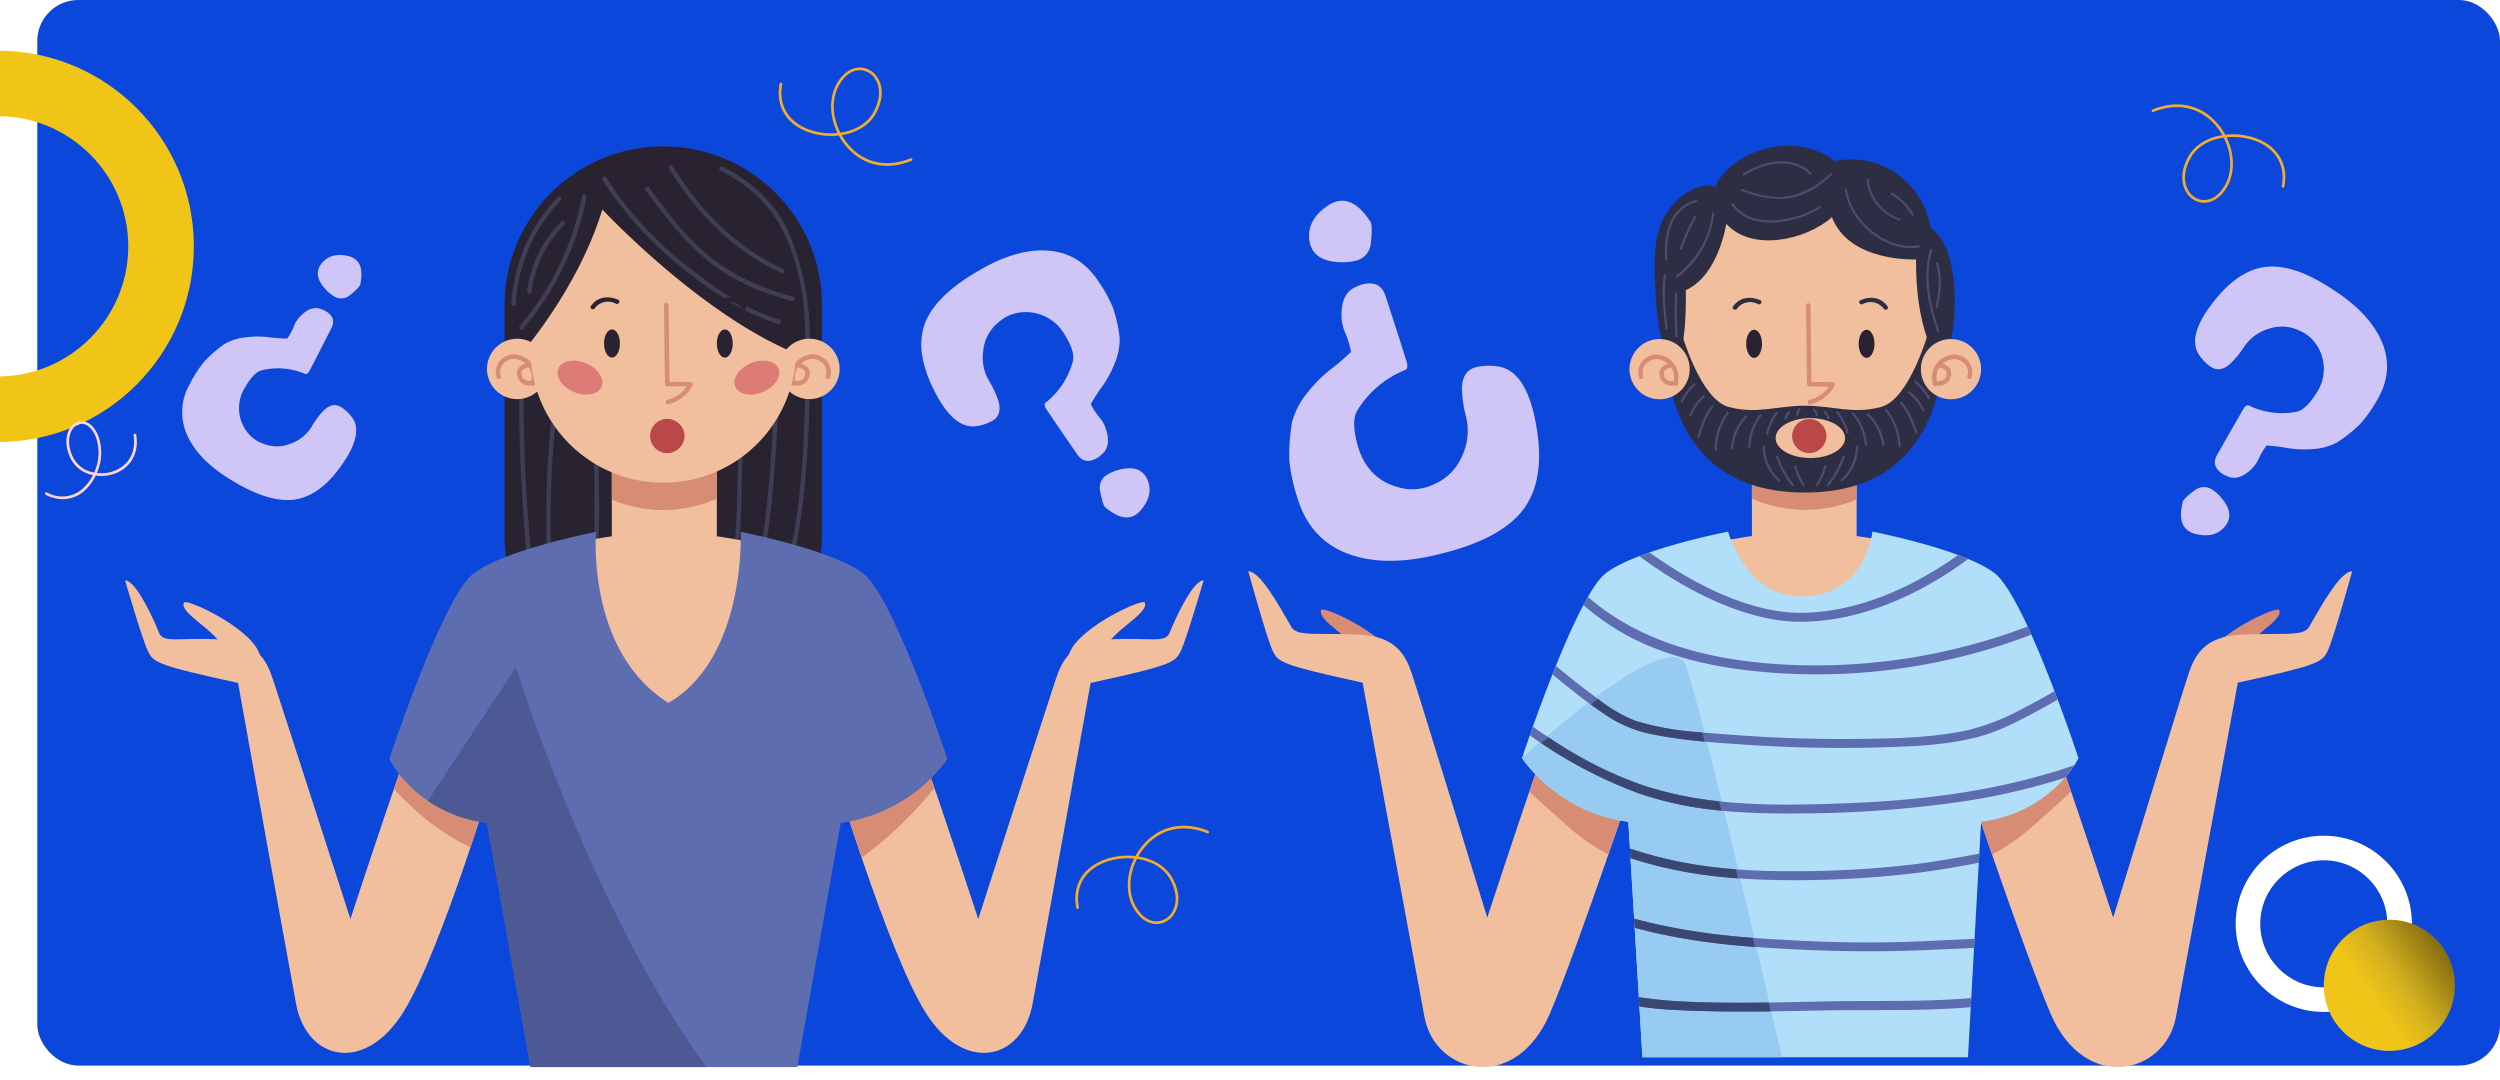 <svg xmlns="http://www.w3.org/2000/svg" xmlns:xlink="http://www.w3.org/1999/xlink" width="610" height="263.414" viewBox="0 0 610 263.414">
  <defs>
    <clipPath id="clip-path">
      <rect id="Rectángulo_405185" data-name="Rectángulo 405185" width="263.155" height="224.643" fill="none"/>
    </clipPath>
    <clipPath id="clip-path-2">
      <rect id="Rectángulo_405186" data-name="Rectángulo 405186" width="277.863" height="224.8" fill="none"/>
    </clipPath>
    <filter id="Trazado_879415" x="529.006" y="187.414" width="76" height="76" filterUnits="userSpaceOnUse">
      <feOffset dy="1" input="SourceAlpha"/>
      <feGaussianBlur stdDeviation="5.5" result="blur"/>
      <feFlood flood-color="#fff" flood-opacity="0.902"/>
      <feComposite operator="in" in2="blur"/>
      <feComposite in="SourceGraphic"/>
    </filter>
    <linearGradient id="linear-gradient" x1="0.35" y1="0.567" x2="0.935" y2="0.152" gradientUnits="objectBoundingBox">
      <stop offset="0" stop-color="#f0c518"/>
      <stop offset="0.371" stop-color="#d1ae1f"/>
      <stop offset="1" stop-color="#78630c"/>
    </linearGradient>
    <clipPath id="clip-path-3">
      <rect id="Rectángulo_403033" data-name="Rectángulo 403033" width="61" height="119" fill="#fff" stroke="#707070" stroke-width="1"/>
    </clipPath>
    <filter id="Trazado_879416" x="-64.689" y="-4.135" width="128.488" height="128.488" filterUnits="userSpaceOnUse">
      <feOffset dy="1" input="SourceAlpha"/>
      <feGaussianBlur stdDeviation="5.5" result="blur-2"/>
      <feFlood flood-color="#fff" flood-opacity="0.902"/>
      <feComposite operator="in" in2="blur-2"/>
      <feComposite in="SourceGraphic"/>
    </filter>
  </defs>
  <g id="Grupo_1104880" data-name="Grupo 1104880" transform="translate(-810 -5109.056)">
    <g id="Grupo_1104874" data-name="Grupo 1104874" transform="translate(9.097 0.057)">
      <rect id="Rectángulo_405029" data-name="Rectángulo 405029" width="600.903" height="260" rx="10" transform="translate(810 5108.999)" fill="#0b47db"/>
      <g id="Grupo_1104871" data-name="Grupo 1104871" transform="translate(831.422 5144.714)">
        <g id="Grupo_1104870" data-name="Grupo 1104870" clip-path="url(#clip-path)">
          <path id="Trazado_890156" data-name="Trazado 890156" d="M178.672,57.676q.923,3.295-1.372,4.715a10.753,10.753,0,0,1-3.815,1.332q-4.773.9-9-5.936-.614-.99-1.414-2.556-4.866-9.524-2.409-16.371,2.277-6.3,11.524-12.033c.91-.564,1.837-1.107,2.769-1.63q8.173-4.549,15.117-4.3,8.254.3,13.052,7.631a32.971,32.971,0,0,1,3.507,6.415,36.291,36.291,0,0,1,1.612,7.247,15.189,15.189,0,0,1-1.312,6.482,25.711,25.711,0,0,1-2.819,5.223,43.689,43.689,0,0,0-2.915,4.512,16.5,16.5,0,0,0,2.357,3.521,8.506,8.506,0,0,1,1.349,2.6q1.338,4.243-1.077,6.164a5.457,5.457,0,0,1-.915.74q-3.169,1.962-5.059-.817-5.136-7.464-7.379-10.806c-.631-.921-.7-1.54-.2-1.848a19.245,19.245,0,0,0,6.534-9.974q.642-2.286-1.895-6.382a10.9,10.9,0,0,0-11.322-5.524,9.68,9.68,0,0,0-4.963,2.384,10.148,10.148,0,0,0-3.643,6.6,11.346,11.346,0,0,0,1.327,7.55,23.615,23.615,0,0,1,2.363,5.065m34.749,26.568a5.5,5.5,0,0,1-1.337,1.17q-2.917,1.807-7.136-1.677c-.543-.232-1.047-1.642-1.5-4.223a3.719,3.719,0,0,1,1.9-4.006,10.306,10.306,0,0,1,2.751-1.106q5.251-1.362,6.912,2.42,1.577,3.663-1.586,7.422" transform="translate(34.44 4.5)" fill="#cfc6f7"/>
          <path id="Trazado_890157" data-name="Trazado 890157" d="M45.951,59.777q2.14-2.084,4.19-.918a9.39,9.39,0,0,1,2.614,2.37q2.682,3.285-.792,9.381c-.335.59-.794,1.31-1.372,2.153q-5.271,7.71-11.549,8.688-5.785.89-14.045-3.814-1.218-.693-2.405-1.442-6.906-4.368-9.613-9.8a13.623,13.623,0,0,1,.4-13.2,28.8,28.8,0,0,1,3.459-5.37,31.9,31.9,0,0,1,4.884-4.264,13.311,13.311,0,0,1,5.518-1.7,22.586,22.586,0,0,1,5.183-.022,37.488,37.488,0,0,0,4.682.355,14.357,14.357,0,0,0,1.715-3.279,7.528,7.528,0,0,1,1.431-2.122Q42.943,34,45.429,35.043a4.533,4.533,0,0,1,.948.4q2.828,1.606,1.487,4.221-3.579,7.056-5.2,10.171-.667,1.305-1.333.927a16.782,16.782,0,0,0-10.379-.844q-2.022.461-4.106,4.118a9.523,9.523,0,0,0,.492,10.994,8.464,8.464,0,0,0,3.9,2.809,8.877,8.877,0,0,0,6.581.041A9.938,9.938,0,0,0,43.053,63.7a20.556,20.556,0,0,1,2.9-3.927m5.863-37.755a4.818,4.818,0,0,1,1.456.537q2.605,1.48,1.694,6.173.071.777-2.613,2.915a3.249,3.249,0,0,1-3.866.221,8.975,8.975,0,0,1-2-1.651q-3.24-3.46-1.033-6.312,2.151-2.74,6.358-1.884" transform="translate(2.47 4.701)" fill="#cfc6f7"/>
          <path id="Trazado_890158" data-name="Trazado 890158" d="M153.622,95.008a38.716,38.716,0,0,1-77.433,0V38.715a38.716,38.716,0,0,1,77.433,0Z" transform="translate(16.416)" fill="#292331"/>
          <path id="Trazado_890159" data-name="Trazado 890159" d="M94.482,10.039A68.69,68.69,0,0,1,79.28,41.7c-.459.53.31,1.307.773.773A69.752,69.752,0,0,0,95.536,10.33c.135-.689-.92-.983-1.054-.29" transform="translate(17.052 2.078)" fill="#3e3e54"/>
          <path id="Trazado_890160" data-name="Trazado 890160" d="M88.863,10.23A40.62,40.62,0,0,0,77.544,36.246c-.046.7,1.049.7,1.094,0A39.446,39.446,0,0,1,89.636,11c.493-.5-.28-1.279-.773-.773" transform="translate(16.708 2.169)" fill="#3e3e54"/>
          <path id="Trazado_890161" data-name="Trazado 890161" d="M80.717,32.086c-.1.689.958.987,1.055.29a28.367,28.367,0,0,1,8.054-16.5c.492-.5-.281-1.279-.774-.773a29.282,29.282,0,0,0-8.334,16.979" transform="translate(17.391 3.22)" fill="#3e3e54"/>
          <path id="Trazado_890162" data-name="Trazado 890162" d="M95.336,81.878c.118-4.665.024-9.334-.015-14-.036-4.519.628-9.01.51-13.517a.547.547,0,0,0-1.094,0c.118,4.507-.54,9-.51,13.517.03,4.666.1,9.332.015,14-.177,9.276-.67,18.548,1.038,27.724.129.693,1.183.4,1.055-.292-1.687-9.056-1.231-18.273-1-27.432" transform="translate(20.262 11.599)" fill="#3e3e54"/>
          <path id="Trazado_890163" data-name="Trazado 890163" d="M79.122,49.342a392.748,392.748,0,0,0,2.614,47.074c.085.69,1.179.7,1.094,0a392.749,392.749,0,0,1-2.614-47.074.547.547,0,0,0-1.094,0" transform="translate(17.048 10.518)" fill="#3e3e54"/>
          <path id="Trazado_890164" data-name="Trazado 890164" d="M85.978,53.644A235.228,235.228,0,0,0,85.8,104.2c.078.693,1.173.7,1.094,0a235.228,235.228,0,0,1,.175-50.56c.073-.7-1.022-.694-1.094,0" transform="translate(18.212 11.446)" fill="#3e3e54"/>
          <path id="Trazado_890165" data-name="Trazado 890165" d="M139,40.939c-9.137-2.832-16.793-8.415-24.133-14.38A85.586,85.586,0,0,1,96.784,6.321c-.383-.59-1.33-.043-.946.552a89.079,89.079,0,0,0,18.969,21.041c7.239,5.885,14.9,11.289,23.9,14.08.675.21.963-.847.29-1.055" transform="translate(20.631 1.307)" fill="#3e3e54"/>
          <path id="Trazado_890166" data-name="Trazado 890166" d="M119.557,5.062c6.807,3.417,12.18,8.28,15.513,15.19,4.011,8.315,5.5,18.8,5.138,27.925-.029.7,1.066.7,1.094,0A64.278,64.278,0,0,0,136.015,19.7c-3.233-7.075-9.05-12.14-15.906-15.582-.628-.316-1.183.628-.552.944" transform="translate(25.701 0.873)" fill="#3e3e54"/>
          <path id="Trazado_890167" data-name="Trazado 890167" d="M136.571,30.055c.638.288,1.195-.655.552-.944-11.605-5.24-20.369-14.377-27-25.085-.37-.6-1.316-.049-.944.553,6.723,10.853,15.629,20.163,27.394,25.476" transform="translate(23.506 0.812)" fill="#3e3e54"/>
          <path id="Trazado_890168" data-name="Trazado 890168" d="M119.218,25.778c6.07,5.139,13.348,8.138,20.949,10.2a.547.547,0,0,0,.29-1.055c-7.484-2.03-14.417-4.988-20.466-9.918-5.746-4.683-10.221-10.763-14.6-16.68-.414-.56-1.365-.016-.944.552,4.463,6.034,9.013,12.027,14.77,16.9" transform="translate(22.483 1.743)" fill="#3e3e54"/>
          <path id="Trazado_890169" data-name="Trazado 890169" d="M138.067,46.473c-.534,19-.96,38.59-8,56.517-.259.658.8.94,1.054.29,7.073-18.011,7.5-37.72,8.04-56.807a.547.547,0,0,0-1.094,0" transform="translate(28.017 9.899)" fill="#3e3e54"/>
          <path id="Trazado_890170" data-name="Trazado 890170" d="M131.35,51.205c-.881,16.209-1.765,32.517-5.733,48.323a.547.547,0,0,0,1.054.29c3.993-15.9,4.887-32.308,5.773-48.614.039-.7-1.056-.7-1.094,0" transform="translate(27.062 10.92)" fill="#3e3e54"/>
          <path id="Trazado_890171" data-name="Trazado 890171" d="M124.064,56.943c-1.311,12.928.349,26.128-3.468,38.735a.547.547,0,0,0,1.055.29c3.846-12.7,2.185-26,3.507-39.025.072-.7-1.023-.7-1.094,0" transform="translate(25.979 12.157)" fill="#3e3e54"/>
          <path id="Trazado_890172" data-name="Trazado 890172" d="M123.337,95.983a12.813,12.813,0,1,1-25.626,0V62.262a12.813,12.813,0,0,1,25.626,0Z" transform="translate(21.054 10.655)" fill="#f1bf9e"/>
          <path id="Trazado_890173" data-name="Trazado 890173" d="M110.524,49.449A12.814,12.814,0,0,0,97.711,62.262V75.545a32.455,32.455,0,0,0,25.626-.221V62.262a12.814,12.814,0,0,0-12.812-12.813" transform="translate(21.054 10.655)" fill="#d78c75"/>
          <path id="Trazado_890174" data-name="Trazado 890174" d="M84.357,204.355S64.384,96.526,71.417,89.3s33.208-11.916,45.1-11.916,38.064,4.689,45.1,11.916-12.941,115.056-12.941,115.056Z" transform="translate(15.065 16.673)" fill="#f1bf9e"/>
          <path id="Trazado_890175" data-name="Trazado 890175" d="M11.826,91.6c.472-1.079,15.44,5.724,18.227,11.98s-6.748,3.865-8.474-.637S10.67,94.244,11.826,91.6" transform="translate(2.526 19.713)" fill="#f1bf9e"/>
          <path id="Trazado_890176" data-name="Trazado 890176" d="M86.482,87.2c-5.89,2.935-30.128,78.612-31.5,82.553,0,0-17.119-53.131-18.913-58.5-1.528-4.577-3.8-9.289-12.925-9.736-10.1-.493-13.8,1-14.829-1.567S2.776,87.123,0,87.123c0,0,4.159,14.319,5.529,17.165s2,3.494,22.035,7.859c0,0,11.6,64.515,14.166,78.327s16.715,17.115,26.14,2.036,23.247-61.777,23.247-61.777S90.472,85.211,86.482,87.2" transform="translate(0 18.772)" fill="#f1bf9e"/>
          <path id="Trazado_890177" data-name="Trazado 890177" d="M74.856,87.2c-3.442,1.715-13.15,28.273-20.9,50.838,1.634,1.734,3.339,3.356,4.94,4.873a55.778,55.778,0,0,0,13.76,9.346c3.989-11.912,6.835-21.524,6.835-21.524S78.846,85.209,74.856,87.2" transform="translate(11.626 18.775)" fill="#d78c75"/>
          <path id="Trazado_890178" data-name="Trazado 890178" d="M208.018,91.6c-.472-1.079-15.44,5.724-18.227,11.98s6.748,3.865,8.474-.637,10.909-8.7,9.753-11.343" transform="translate(40.785 19.713)" fill="#f1bf9e"/>
          <path id="Trazado_890179" data-name="Trazado 890179" d="M146.176,87.2c5.89,2.935,30.128,78.612,31.5,82.553,0,0,17.119-53.131,18.913-58.5,1.528-4.577,3.8-9.289,12.925-9.736,10.1-.493,13.8,1,14.829-1.567s5.54-12.827,8.316-12.827c0,0-4.158,14.319-5.529,17.165s-2,3.494-22.035,7.859c0,0-11.6,64.515-14.166,78.327s-16.715,17.115-26.14,2.036-23.247-61.777-23.247-61.777.645-45.522,4.636-43.533" transform="translate(30.498 18.772)" fill="#f1bf9e"/>
          <path id="Trazado_890180" data-name="Trazado 890180" d="M166.991,137.79C159.256,115.278,149.6,88.906,146.176,87.2c-3.992-1.989-4.637,43.533-4.637,43.533s3.257,11,7.688,24.054a95.678,95.678,0,0,0,17.764-16.993" transform="translate(30.497 18.775)" fill="#d78c75"/>
          <path id="Trazado_890181" data-name="Trazado 890181" d="M145.354,49.114a7.366,7.366,0,1,1-3.536-9.8,7.366,7.366,0,0,1,3.536,9.8" transform="translate(28.295 8.32)" fill="#f1bf9e"/>
          <path id="Trazado_890182" data-name="Trazado 890182" d="M73.354,49.114a7.366,7.366,0,1,0,3.536-9.8,7.367,7.367,0,0,0-3.536,9.8" transform="translate(15.655 8.32)" fill="#f1bf9e"/>
          <path id="Trazado_890183" data-name="Trazado 890183" d="M143.252,47.376a4.385,4.385,0,0,0-4.925-5.567c-3.628.686-5.308,3.717-4.586,7.19a.533.533,0,0,0,.84.315,3.043,3.043,0,0,0,3.648-2.47c.215-1.625-.762-2.444-2.081-2.826a5.637,5.637,0,0,1,1.276-.828c2.577-1.219,5.662,1.036,4.778,3.871a.548.548,0,0,0,1.05.315m-6.156-.459c-.273,1.138-1.349,1.408-2.362,1.314a4.721,4.721,0,0,1,.6-3.3c1.147.185,2.083.644,1.762,1.981" transform="translate(28.782 8.993)" fill="#d78c75"/>
          <path id="Trazado_890184" data-name="Trazado 890184" d="M75.644,47.061c-.884-2.834,2.2-5.09,4.779-3.871a5.692,5.692,0,0,1,1.276.828c-1.32.383-2.3,1.2-2.081,2.827a3.044,3.044,0,0,0,3.648,2.47A.533.533,0,0,0,84.1,49c.722-3.471-.958-6.5-4.586-7.19a4.385,4.385,0,0,0-4.925,5.567.548.548,0,0,0,1.05-.315m6.869-2.126a4.722,4.722,0,0,1,.6,3.3c-1.014.094-2.089-.176-2.363-1.314-.32-1.337.616-1.8,1.762-1.981" transform="translate(16.032 8.993)" fill="#d78c75"/>
          <path id="Trazado_890185" data-name="Trazado 890185" d="M98.917,12.67C94.479,27.241,85.538,39.785,81.39,45.1V47.14a32.4,32.4,0,0,0,64.788.665C122.8,38.287,98.917,12.67,98.917,12.67" transform="translate(17.537 2.73)" fill="#f1bf9e"/>
          <path id="Trazado_890186" data-name="Trazado 890186" d="M120.734,36.741c-1.071,0-1.94,1.54-1.94,3.441s.869,3.441,1.94,3.441,1.941-1.54,1.941-3.441-.869-3.441-1.941-3.441" transform="translate(25.597 7.917)" fill="#292331"/>
          <path id="Trazado_890187" data-name="Trazado 890187" d="M98.086,36.741c-1.072,0-1.94,1.54-1.94,3.441s.868,3.441,1.94,3.441,1.94-1.54,1.94-3.441-.868-3.441-1.94-3.441" transform="translate(20.717 7.917)" fill="#292331"/>
          <path id="Trazado_890188" data-name="Trazado 890188" d="M133.052,44.938c-.817-1.939-3.835-2.515-6.741-1.29s-4.6,3.79-3.784,5.727,3.836,2.514,6.741,1.288,4.6-3.79,3.784-5.726" transform="translate(26.357 9.266)" fill="#dd7c76"/>
          <path id="Trazado_890189" data-name="Trazado 890189" d="M93.761,43.648c-2.907-1.225-5.924-.649-6.742,1.29s.878,4.5,3.784,5.726,5.924.648,6.741-1.288-.876-4.5-3.783-5.727" transform="translate(18.706 9.266)" fill="#dd7c76"/>
          <path id="Trazado_890190" data-name="Trazado 890190" d="M112.281,55.737a4.166,4.166,0,1,0,.509,5.608,3.991,3.991,0,0,0-.509-5.608" transform="translate(22.803 11.853)" fill="#ba4848"/>
          <path id="Trazado_890191" data-name="Trazado 890191" d="M125.861,32.431c-1.591-2.279-4.244-2.608-6.679-1.514-.642.289-.085,1.232.553.944a4.021,4.021,0,0,1,5.182,1.122c.4.574,1.349.028.944-.552" transform="translate(25.619 6.532)" fill="#292331"/>
          <path id="Trazado_890192" data-name="Trazado 890192" d="M100.2,30.917c-2.435-1.094-5.087-.766-6.678,1.514-.4.58.543,1.126.944.552a4.021,4.021,0,0,1,5.182-1.122c.637.287,1.195-.655.552-.944" transform="translate(20.13 6.532)" fill="#292331"/>
          <path id="Trazado_890193" data-name="Trazado 890193" d="M114.714,50.745c-1.725-.053-3.451-.067-5.177-.07-.171-6.31-.115-12.446-.252-18.756a.547.547,0,0,0-1.094,0c.14,6.491.085,12.81.264,19.3a.554.554,0,0,0,.548.547q2.365,0,4.728.053a8.112,8.112,0,0,1-4.727,3.265c-.688.159-.4,1.213.289,1.054a9.267,9.267,0,0,0,5.891-4.57.552.552,0,0,0-.472-.823" transform="translate(23.312 6.764)" fill="#d78c75"/>
          <path id="Trazado_890194" data-name="Trazado 890194" d="M121.137,207.97h31.449L163.2,148.392a38.517,38.517,0,0,0,26.023-15.568s-12.987-39.441-20.5-45.253-29.938-10.189-29.938-10.189,1.365,30.738-17.647,41.742C101,106.458,103.488,77.382,103.488,77.382S81.07,81.759,73.551,87.571s-20.506,45.253-20.506,45.253S59.4,146.11,76.879,148.392L87.5,207.97Z" transform="translate(11.43 16.673)" fill="#5e6db0"/>
          <path id="Trazado_890195" data-name="Trazado 890195" d="M60.769,137.148a32.9,32.9,0,0,0,14.446,5.389l10.618,59.576H128.8c-27.964-37.847-46.521-97.552-46.521-97.552Z" transform="translate(13.094 22.53)" fill="#4d5995"/>
        </g>
      </g>
      <g id="Grupo_1104873" data-name="Grupo 1104873" transform="translate(1105.481 5144.557)">
        <g id="Grupo_1104872" data-name="Grupo 1104872" clip-path="url(#clip-path-2)">
          <path id="Trazado_890196" data-name="Trazado 890196" d="M199.815,48.039q-2.483,2.2-4.691.8a10.407,10.407,0,0,1-2.773-2.764q-2.792-3.783,1.378-10.353.605-.954,1.634-2.313,6.25-8.266,13.26-9.012,6.459-.678,15.359,4.97c.875.555,1.739,1.133,2.59,1.725Q233.987,36.3,236.7,42.46q3.225,7.319-1.143,14.6a32.091,32.091,0,0,1-4.119,5.764,35.138,35.138,0,0,1-5.635,4.465,14.754,14.754,0,0,1-6.206,1.594,25.136,25.136,0,0,1-5.746-.252A40.958,40.958,0,0,0,208.687,68a15.751,15.751,0,0,0-2.078,3.541,8.294,8.294,0,0,1-1.7,2.275q-3.134,2.954-5.83,1.663a5.084,5.084,0,0,1-1.03-.488q-3.049-1.931-1.425-4.757,4.341-7.629,6.307-10.993.811-1.411,1.529-.957a18.631,18.631,0,0,0,11.456,1.487q2.265-.405,4.768-4.347a10.566,10.566,0,0,0,.039-12.206,9.4,9.4,0,0,0-4.176-3.321,9.849,9.849,0,0,0-7.293-.4,11.03,11.03,0,0,0-6.022,4.347,22.826,22.826,0,0,1-3.42,4.2m-8.5,41.524a5.361,5.361,0,0,1-1.585-.671q-2.809-1.781-1.549-6.93-.038-.865,3.05-3.093a3.6,3.6,0,0,1,4.3-.038,9.933,9.933,0,0,1,2.123,1.932q3.407,4,.808,7.048-2.527,2.921-7.144,1.751" transform="translate(39.791 5.153)" fill="#cfc6f7"/>
          <path id="Trazado_890197" data-name="Trazado 890197" d="M50.383,56.938q.064-4.328,3.358-5.228a13.629,13.629,0,0,1,5.108-.248q6.113.627,8.789,10.436.391,1.423.8,3.613,2.485,13.307-2.953,20.734Q60.454,93.079,47.17,96.709c-1.3.358-2.623.684-3.943.984q-11.552,2.585-19.892-.216-9.909-3.323-13.1-13.948a41.83,41.83,0,0,1-1.949-9.047,46.076,46.076,0,0,1,.646-9.374,19.3,19.3,0,0,1,3.919-7.394,32.708,32.708,0,0,1,5.295-5.329,53.453,53.453,0,0,0,5.163-4.428,20.788,20.788,0,0,0-1.594-5.12,10.8,10.8,0,0,1-.708-3.637q-.1-5.628,3.523-7.1a6.922,6.922,0,0,1,1.377-.566q4.548-1.242,5.847,2.808,3.554,10.9,5.072,15.762.654,2.023-.419,2.317A24.332,24.332,0,0,0,24.9,62.181q-1.6,2.543,0,8.43,2.51,9.18,11.757,10.771a12.282,12.282,0,0,0,6.879-1.113,12.86,12.86,0,0,0,6.794-6.7,14.39,14.39,0,0,0,1.1-9.638,29.93,29.93,0,0,1-1.046-7M17.748,12.212a7.113,7.113,0,0,1,2.043-.943q4.19-1.143,8.06,4.6c.574.482.679,2.369.3,5.666a4.7,4.7,0,0,1-3.74,4.183,13.038,13.038,0,0,1-3.735.353q-6.864-.235-7.52-5.418-.6-5.01,4.591-8.441" transform="translate(1.745 2.348)" fill="#cfc6f7"/>
          <path id="Trazado_890198" data-name="Trazado 890198" d="M210.841,93.487c-.47-1.076-15.395,5.707-18.173,11.944s6.728,3.854,8.449-.635,10.876-8.676,9.724-11.309" transform="translate(40.717 19.785)" fill="#d78c75"/>
          <path id="Trazado_890199" data-name="Trazado 890199" d="M149.469,87.881c5.873,2.927,30.038,78.381,31.4,82.311,0,0,16.548-53.994,18.336-59.347,1.525-4.563,3.793-9.262,12.888-9.708,10.067-.492,15.18.544,16.553-1.851,3.545-6.188,7.763-13.609,10.533-13.609,0,0-4.559,16.507-5.925,19.344s-2,3.483-21.972,7.835c0,0-12.556,67.907-15.12,81.679s-22.165,18.73-30.592-.965c-6.973-16.3-23.179-65.037-23.179-65.037s3.093-42.635,7.073-40.652" transform="translate(30.172 18.154)" fill="#f1bf9e"/>
          <path id="Trazado_890200" data-name="Trazado 890200" d="M170.6,139.064c-7.773-22.681-17.657-49.822-21.133-51.556-3.98-1.984-7.073,40.652-7.073,40.652s4.026,12.106,8.928,26.271a53.8,53.8,0,0,0,11.264-8.114c2.475-2.26,5.317-4.678,8.013-7.253" transform="translate(30.172 18.528)" fill="#d78c75"/>
          <path id="Trazado_890201" data-name="Trazado 890201" d="M14.7,93.487c.47-1.076,15.395,5.707,18.173,11.944s-6.728,3.854-8.449-.635S13.552,96.12,14.7,93.487" transform="translate(3.094 19.785)" fill="#d78c75"/>
          <path id="Trazado_890202" data-name="Trazado 890202" d="M89.714,87.881c-5.873,2.927-30.038,78.381-31.4,82.311,0,0-16.547-53.994-18.335-59.347-1.525-4.563-3.793-9.262-12.888-9.708-10.067-.492-15.18.544-16.553-1.851C6.989,93.1,2.769,85.677,0,85.677c0,0,4.559,16.507,5.925,19.344s2,3.483,21.972,7.835c0,0,12.556,67.907,15.12,81.679s22.165,18.73,30.59-.965c6.974-16.3,23.179-65.037,23.179-65.037S93.693,85.9,89.714,87.881" transform="translate(0 18.154)" fill="#f1bf9e"/>
          <path id="Trazado_890203" data-name="Trazado 890203" d="M56.59,139.064c7.773-22.681,17.657-49.822,21.133-51.556,3.98-1.984,7.073,40.652,7.073,40.652s-4.026,12.106-8.928,26.271A53.794,53.794,0,0,1,64.6,146.317c-2.475-2.26-5.317-4.678-8.013-7.253" transform="translate(11.991 18.528)" fill="#d78c75"/>
          <path id="Trazado_890204" data-name="Trazado 890204" d="M101.4,96.156a12.775,12.775,0,1,0,25.549,0V62.535a12.775,12.775,0,1,0-25.549,0Z" transform="translate(21.486 10.543)" fill="#f1bf9e"/>
          <path id="Trazado_890205" data-name="Trazado 890205" d="M114.177,49.759a12.775,12.775,0,0,1,12.775,12.776V75.778a32.349,32.349,0,0,1-25.549-.219V62.535a12.776,12.776,0,0,1,12.775-12.776" transform="translate(21.486 10.543)" fill="#d78c75"/>
          <path id="Trazado_890206" data-name="Trazado 890206" d="M152.127,204.289s19.914-107.51,12.9-114.716-33.111-11.881-44.962-11.881S82.115,82.365,75.1,89.573s12.9,114.716,12.9,114.716Z" transform="translate(15.597 16.462)" fill="#f1bf9e"/>
          <path id="Trazado_890207" data-name="Trazado 890207" d="M84.5,205.956l-3.442-57.462A38.407,38.407,0,0,1,55.11,132.97S68.059,93.645,75.556,87.851,105.4,77.692,105.4,77.692s4.4,15.82,17.6,15.82c16.19,0,17.6-15.82,17.6-15.82s22.353,4.363,29.849,10.159,20.446,45.119,20.446,45.119-6.339,13.247-23.763,15.524l-3.205,57.462Z" transform="translate(11.677 16.462)" fill="#b1dff9"/>
          <path id="Trazado_890208" data-name="Trazado 890208" d="M55.11,127.617A38.4,38.4,0,0,0,81.057,143.14L84.5,200.6h34.053S99.642,117.647,95.11,105.111c-3.9-10.791-40,22.506-40,22.506" transform="translate(11.677 21.816)" fill="#97cbf2"/>
          <path id="Trazado_890209" data-name="Trazado 890209" d="M117.994,98.8c18.166,0,33.93-10.042,40.969-15.324-.789-.33-1.6-.65-2.441-.959-7.325,5.256-22.087,14.1-38.528,14.1-14.434,0-29.636-9.571-36.778-14.727-.841.292-1.671.593-2.482.9A105.73,105.73,0,0,0,89.01,89.561c7.3,4.215,18.261,9.239,28.985,9.239" transform="translate(16.683 17.352)" fill="#5e6db0"/>
          <path id="Trazado_890210" data-name="Trazado 890210" d="M115.675,109.476a146.569,146.569,0,0,0,61.1-9.427c-.3-.671-.6-1.337-.9-1.986a145.9,145.9,0,0,1-58.543,9.324c-17.7-.848-35.518-5-48.751-16.546-.364.629-.728,1.281-1.1,1.973a58.129,58.129,0,0,0,16,9.988c10.217,4.261,21.2,5.987,32.193,6.674" transform="translate(14.298 19.248)" fill="#5e6db0"/>
          <path id="Trazado_890211" data-name="Trazado 890211" d="M84.113,121.091c8.086,1.817,16.535,2.362,24.781,2.9,10.768.7,21.581.932,32.367.617,8.263-.242,16.979-.534,24.966-2.873,4.589-1.342,9-3.7,13.2-5.937,1.705-.908,3.413-1.858,5.094-2.859-.253-.677-.513-1.363-.779-2.063-2.492,1.5-5.058,2.872-7.6,4.181a55.788,55.788,0,0,1-13.053,5.233c-8.941,2.024-18.416,2.147-27.54,2.252-10.708.121-21.435-.274-32.109-1.125-7.178-.573-14.928-.953-21.815-3.253-4.169-1.392-8.053-4.467-11.532-7.069-2.733-2.041-5.37-4.205-8.018-6.356q-.422,1.045-.834,2.082c4,3.238,7.983,6.5,12.27,9.364a31.281,31.281,0,0,0,10.605,4.911" transform="translate(12.975 22.192)" fill="#5e6db0"/>
          <path id="Trazado_890212" data-name="Trazado 890212" d="M184.944,127.877a161.442,161.442,0,0,1-19.9,4.7c-13.361,2.345-26.978,3.083-40.521,3.35-13.49.263-27.237-.344-40.135-4.629-9.71-3.226-18.582-8.481-26.96-14.317-.265.749-.51,1.443-.743,2.1A114.7,114.7,0,0,0,82.924,133.1c12.909,4.623,26.975,5.2,40.553,5.027a279.486,279.486,0,0,0,40.14-3.11,166.04,166.04,0,0,0,19.92-4.444c1.241-.356,2.472-.751,3.7-1.152a28.53,28.53,0,0,0,2.316-3.062c-1.534.525-3.068,1.04-4.612,1.52" transform="translate(12.01 24.787)" fill="#5e6db0"/>
          <path id="Trazado_890213" data-name="Trazado 890213" d="M117.412,147.035c-13.622.114-27.669-1.056-40.57-5.538l.141,2.356c12.336,4.116,25.644,5.315,38.641,5.369a245.333,245.333,0,0,0,30.7-1.708c5.246-.642,10.456-1.526,15.643-2.538l.125-2.255c-5.227,1.028-10.478,1.933-15.768,2.613a244.069,244.069,0,0,1-28.91,1.7" transform="translate(16.282 29.981)" fill="#5e6db0"/>
          <path id="Trazado_890214" data-name="Trazado 890214" d="M119.1,161.042c-10.724-.514-21.456-1.163-32.01-3.254-3.1-.612-6.281-1.291-9.4-2.18l.133,2.23c1.863.511,3.741.965,5.613,1.385,10.7,2.4,21.6,3.278,32.532,3.847,11.291.585,22.534.713,33.832.175,3.579-.17,7.2-.3,10.829-.485l.124-2.22c-3.313.165-6.621.3-9.893.471a314.713,314.713,0,0,1-31.758.032" transform="translate(16.461 32.971)" fill="#5e6db0"/>
          <path id="Trazado_890215" data-name="Trazado 890215" d="M91.492,172.581a107.119,107.119,0,0,1-12.857-1.152l.136,2.271a83.2,83.2,0,0,0,8.523.841c11.645.59,23.26.408,34.913.147,12.308-.274,24.99.238,37.412-.819l.125-2.229c-11.748,1.012-23.725.577-35.409.819-10.948.231-21.9.562-32.843.122" transform="translate(16.662 36.323)" fill="#5e6db0"/>
          <path id="Trazado_890216" data-name="Trazado 890216" d="M82.481,119.688A112.447,112.447,0,0,0,96.712,121.8l-.547-2.229a69.584,69.584,0,0,1-16.176-2.812,35.015,35.015,0,0,1-9.3-5.4l-1.745,1.366c.966.7,1.94,1.392,2.936,2.058a31.281,31.281,0,0,0,10.605,4.911" transform="translate(14.607 23.595)" fill="#3b4772"/>
          <path id="Trazado_890217" data-name="Trazado 890217" d="M83.895,130.846A99.147,99.147,0,0,1,60.768,119.12l-1.781,1.4a109.833,109.833,0,0,0,23.449,12.13A85.412,85.412,0,0,0,102.958,137l-.56-2.283a88.922,88.922,0,0,1-18.5-3.874" transform="translate(12.499 25.24)" fill="#3b4772"/>
          <path id="Trazado_890218" data-name="Trazado 890218" d="M76.907,142.578l.075,1.276a107.715,107.715,0,0,0,26.242,4.914l-.54-2.2A102.984,102.984,0,0,1,76.842,141.5Z" transform="translate(16.282 29.981)" fill="#3b4772"/>
          <path id="Trazado_890219" data-name="Trazado 890219" d="M77.688,155.607l.067,1.145.065,1.086c1.861.511,3.741.965,5.613,1.384a164.3,164.3,0,0,0,23.721,3.293l-.543-2.213a164.468,164.468,0,0,1-19.521-2.513c-3.1-.613-6.281-1.292-9.4-2.181" transform="translate(16.461 32.971)" fill="#3b4772"/>
          <path id="Trazado_890220" data-name="Trazado 890220" d="M91.492,172.581a107.119,107.119,0,0,1-12.857-1.152l.136,2.271a83.2,83.2,0,0,0,8.523.841c7.847.4,15.681.44,23.522.349l-.528-2.151c-6.265.09-12.531.093-18.8-.158" transform="translate(16.662 36.323)" fill="#3b4772"/>
          <path id="Trazado_890221" data-name="Trazado 890221" d="M85.489,48.939a32.307,32.307,0,1,0,64.614,0V37.779a32.307,32.307,0,1,0-64.614,0Z" transform="translate(18.114 1.159)" fill="#f1bf9e"/>
          <path id="Trazado_890222" data-name="Trazado 890222" d="M124.828,37.051c-1.068,0-1.934,1.538-1.934,3.431s.866,3.432,1.934,3.432,1.935-1.535,1.935-3.432-.868-3.431-1.935-3.431" transform="translate(26.04 7.851)" fill="#292331"/>
          <path id="Trazado_890223" data-name="Trazado 890223" d="M102.179,37.051c-1.069,0-1.934,1.538-1.934,3.431s.865,3.432,1.934,3.432,1.934-1.535,1.934-3.432-.865-3.431-1.934-3.431" transform="translate(21.241 7.851)" fill="#292331"/>
          <path id="Trazado_890224" data-name="Trazado 890224" d="M116.362,56.045a4.154,4.154,0,1,0,.508,5.592,3.979,3.979,0,0,0-.508-5.592" transform="translate(23.292 11.721)" fill="#ba4848"/>
          <path id="Trazado_890225" data-name="Trazado 890225" d="M129.941,32.734c-1.588-2.272-4.232-2.6-6.659-1.508-.641.287-.085,1.228.551.94A4.009,4.009,0,0,1,129,33.285c.4.572,1.344.029.942-.551" transform="translate(26.062 6.489)" fill="#2d2e43"/>
          <path id="Trazado_890226" data-name="Trazado 890226" d="M104.281,31.226c-2.427-1.091-5.072-.765-6.659,1.508-.4.58.544,1.123.942.551a4.011,4.011,0,0,1,5.167-1.119c.635.287,1.191-.653.55-.94" transform="translate(20.664 6.489)" fill="#2d2e43"/>
          <path id="Trazado_890227" data-name="Trazado 890227" d="M118.8,51c-1.72-.051-3.441-.067-5.161-.07-.172-6.288-.116-12.409-.252-18.7a.546.546,0,0,0-1.091,0c.141,6.473.086,12.771.264,19.244a.552.552,0,0,0,.545.545c1.573,0,3.144.016,4.715.053a8.08,8.08,0,0,1-4.714,3.254c-.685.16-.4,1.209.29,1.052a9.249,9.249,0,0,0,5.874-4.555A.553.553,0,0,0,118.8,51" transform="translate(23.793 6.717)" fill="#d78c75"/>
          <path id="Trazado_890228" data-name="Trazado 890228" d="M151.854,37.61h-3.748s-4.58,16.356-11.565,18.175-11.569-.313-18.554-.313-11.566,2.131-18.554.313S87.867,37.61,87.867,37.61H84.119c0,2.928-2.288,39.047,33.867,39.047s33.867-36.119,33.867-39.047M119.327,68.232c-4.677,0-8.469-2.18-8.469-4.868s3.792-4.867,8.469-4.867,8.469,2.181,8.469,4.867-3.792,4.868-8.469,4.868" transform="translate(17.818 7.969)" fill="#2d2e43"/>
          <path id="Trazado_890229" data-name="Trazado 890229" d="M152.43,54.518s-7-6.687-6.828-26.78c0,0-16.273.81-20.531-10.3-6.327,5.609-19.524,8.517-25.781,1.622,0,0-1.872,12.6-9.874,16.175,0,0,.5,16.816-3.155,17.261,0,0-1.437.348-2.73-4.837-1.58-6.335-2.269-20.562-1.115-25.547C84.6,12.655,92.773,8.5,96.737,10.032,98.9,3,114.478-4.789,125.789,3.727c10.5-2.077,20.983,4.154,23.406,16.334,7.03,4.955,6.719,21.467,4.239,30.895Z" transform="translate(17.341 0)" fill="#2d2e43"/>
          <path id="Trazado_890230" data-name="Trazado 890230" d="M77.452,49.393a7.345,7.345,0,1,0,3.525-9.771,7.344,7.344,0,0,0-3.525,9.771" transform="translate(16.263 8.248)" fill="#f1bf9e"/>
          <path id="Trazado_890231" data-name="Trazado 890231" d="M149.413,49.393a7.344,7.344,0,1,1-3.525-9.771,7.343,7.343,0,0,1,3.525,9.771" transform="translate(28.694 8.248)" fill="#f1bf9e"/>
          <path id="Trazado_890232" data-name="Trazado 890232" d="M79.74,47.356c-.881-2.826,2.194-5.075,4.764-3.86a5.654,5.654,0,0,1,1.274.824c-1.317.382-2.29,1.2-2.076,2.819A3.033,3.033,0,0,0,87.339,49.6a.532.532,0,0,0,.837-.313c.72-3.462-.956-6.485-4.572-7.17a4.372,4.372,0,0,0-4.911,5.55.547.547,0,0,0,1.047-.314m6.848-2.121a4.714,4.714,0,0,1,.6,3.287c-1.011.093-2.082-.176-2.355-1.31-.32-1.334.613-1.79,1.757-1.977" transform="translate(16.634 8.909)" fill="#d78c75"/>
          <path id="Trazado_890233" data-name="Trazado 890233" d="M147.323,47.669a4.372,4.372,0,0,0-4.911-5.549c-3.617.684-5.292,3.706-4.572,7.168a.532.532,0,0,0,.837.313,3.033,3.033,0,0,0,3.637-2.463c.214-1.618-.759-2.437-2.076-2.819a5.583,5.583,0,0,1,1.274-.823c2.57-1.217,5.645,1.033,4.764,3.859a.547.547,0,0,0,1.047.314m-6.138-.458c-.273,1.136-1.344,1.4-2.355,1.31a4.7,4.7,0,0,1,.6-3.285c1.144.185,2.077.641,1.757,1.975" transform="translate(29.172 8.909)" fill="#d78c75"/>
          <path id="Trazado_890234" data-name="Trazado 890234" d="M110.972,52.931a2.3,2.3,0,0,0-.675,1.529c-.016.351.53.351.547,0a1.716,1.716,0,0,1,.514-1.144c.24-.258-.144-.644-.385-.385" transform="translate(23.37 11.197)" fill="#4e4c6b"/>
          <path id="Trazado_890235" data-name="Trazado 890235" d="M108.768,53.563a6.857,6.857,0,0,0-.8,1.638.272.272,0,0,0,.525.145,6.4,6.4,0,0,1,.75-1.509.273.273,0,0,0-.471-.275" transform="translate(22.874 11.321)" fill="#4e4c6b"/>
          <path id="Trazado_890236" data-name="Trazado 890236" d="M103.457,54.145a13.681,13.681,0,0,0-2.787,7.943c-.015.351.531.349.545,0a13.185,13.185,0,0,1,2.713-7.668c.213-.279-.261-.55-.471-.275" transform="translate(21.331 11.448)" fill="#4e4c6b"/>
          <path id="Trazado_890237" data-name="Trazado 890237" d="M100.674,54.4a12.58,12.58,0,0,0-3.5,7.849c-.035.348.511.343.545,0a11.99,11.99,0,0,1,3.339-7.465c.251-.245-.133-.63-.385-.384" transform="translate(20.59 11.51)" fill="#4e4c6b"/>
          <path id="Trazado_890238" data-name="Trazado 890238" d="M96.9,53.666a14.846,14.846,0,0,0-2.979,9.186.273.273,0,0,0,.545,0,14.309,14.309,0,0,1,2.819-8.8c.224-.268-.16-.656-.385-.385" transform="translate(19.901 11.352)" fill="#4e4c6b"/>
          <path id="Trazado_890239" data-name="Trazado 890239" d="M93.855,52.38c-1.813,2.155-2.55,4.85-3.415,7.477-.11.333.417.476.526.144.831-2.527,1.529-5.161,3.275-7.236.224-.268-.159-.657-.385-.385" transform="translate(19.16 11.079)" fill="#4e4c6b"/>
          <path id="Trazado_890240" data-name="Trazado 890240" d="M92.452,50.784c.278-.208.006-.681-.275-.471a12.332,12.332,0,0,0-3.368,4.632c-.156.313.314.59.471.275a11.826,11.826,0,0,1,3.172-4.436" transform="translate(18.811 10.649)" fill="#4e4c6b"/>
          <path id="Trazado_890241" data-name="Trazado 890241" d="M90.588,48.332c.276-.211,0-.684-.275-.471a14.3,14.3,0,0,0-3.219,4.261.273.273,0,0,0,.47.275,13.69,13.69,0,0,1,3.024-4.065" transform="translate(18.445 10.13)" fill="#4e4c6b"/>
          <path id="Trazado_890242" data-name="Trazado 890242" d="M106.568,53.717a14.445,14.445,0,0,0-2.332,5.194c-.082.341.444.485.526.144a14.073,14.073,0,0,1,2.277-5.064c.207-.282-.267-.555-.471-.274" transform="translate(22.085 11.357)" fill="#4e4c6b"/>
          <path id="Trazado_890243" data-name="Trazado 890243" d="M113.758,53.377a1.726,1.726,0,0,1,.566,1.123c.033.349.577.325.544-.027a2.293,2.293,0,0,0-.742-1.5c-.252-.247-.62.155-.368.4" transform="translate(24.086 11.209)" fill="#4e4c6b"/>
          <path id="Trazado_890244" data-name="Trazado 890244" d="M115.931,53.8a6.507,6.507,0,0,1,.816,1.472.273.273,0,0,0,.52-.168,7.017,7.017,0,0,0-.877-1.6.273.273,0,0,0-.458.3" transform="translate(24.555 11.311)" fill="#4e4c6b"/>
          <path id="Trazado_890245" data-name="Trazado 890245" d="M121.611,54.128a13.2,13.2,0,0,1,3.055,7.537c.032.348.577.324.545-.025a13.675,13.675,0,0,0-3.142-7.807c-.224-.264-.685.027-.458.3" transform="translate(25.755 11.384)" fill="#4e4c6b"/>
          <path id="Trazado_890246" data-name="Trazado 890246" d="M124.975,53.956c-.262-.234-.631.168-.368.4a11.988,11.988,0,0,1,3.673,7.3c.051.345.6.324.544-.023a12.568,12.568,0,0,0-3.849-7.682" transform="translate(26.383 11.418)" fill="#4e4c6b"/>
          <path id="Trazado_890247" data-name="Trazado 890247" d="M128.247,53.46a14.305,14.305,0,0,1,3.214,8.663.272.272,0,0,0,.544-.024,14.83,14.83,0,0,0-3.391-9.041c-.239-.261-.6.144-.367.4" transform="translate(27.158 11.224)" fill="#4e4c6b"/>
          <path id="Trazado_890248" data-name="Trazado 890248" d="M131.312,52.032c1.837,1.995,2.654,4.6,3.6,7.081.125.328.645.162.52-.168-.983-2.584-1.843-5.243-3.751-7.315-.239-.261-.6.144-.367.4" transform="translate(27.807 10.922)" fill="#4e4c6b"/>
          <path id="Trazado_890249" data-name="Trazado 890249" d="M133.247,49.491c-.291-.2-.542.285-.253.48a11.81,11.81,0,0,1,3.369,4.29c.172.305.629.007.458-.3a12.285,12.285,0,0,0-3.574-4.473" transform="translate(28.153 10.476)" fill="#4e4c6b"/>
          <path id="Trazado_890250" data-name="Trazado 890250" d="M137.883,51.432a14.3,14.3,0,0,0-3.409-4.112c-.288-.2-.537.286-.253.484a13.7,13.7,0,0,1,3.2,3.924c.2.291.654,0,.458-.3" transform="translate(28.413 10.017)" fill="#4e4c6b"/>
          <path id="Trazado_890251" data-name="Trazado 890251" d="M118.405,53.843a14.056,14.056,0,0,1,2.5,4.958c.1.336.617.168.52-.171a14.4,14.4,0,0,0-2.564-5.08c-.217-.273-.679.021-.458.293" transform="translate(25.076 11.324)" fill="#4e4c6b"/>
          <path id="Trazado_890252" data-name="Trazado 890252" d="M122.976,60.663a10.832,10.832,0,0,1-3.636,7.981c-.271.225.118.61.385.385a11.378,11.378,0,0,0,3.8-8.367c.016-.351-.53-.349-.545,0" transform="translate(25.267 12.798)" fill="#4e4c6b"/>
          <path id="Trazado_890253" data-name="Trazado 890253" d="M120.309,62.612a21.881,21.881,0,0,1-3.793,6.791c-.239.259.147.646.384.387a22.609,22.609,0,0,0,3.935-7.033c.133-.326-.4-.467-.526-.145" transform="translate(24.672 13.228)" fill="#4e4c6b"/>
          <path id="Trazado_890254" data-name="Trazado 890254" d="M116.308,64.516a15.545,15.545,0,0,1-1.979,4.542c-.19.3.281.571.471.275a16.139,16.139,0,0,0,2.035-4.673.273.273,0,0,0-.527-.144" transform="translate(24.215 13.629)" fill="#4e4c6b"/>
          <path id="Trazado_890255" data-name="Trazado 890255" d="M103.558,60.663a11.378,11.378,0,0,0,3.8,8.367c.268.224.656-.16.385-.385a10.833,10.833,0,0,1-3.636-7.981c-.016-.349-.561-.351-.545,0" transform="translate(21.943 12.798)" fill="#4e4c6b"/>
          <path id="Trazado_890256" data-name="Trazado 890256" d="M106.268,62.757A22.623,22.623,0,0,0,110.2,69.79c.239.259.623-.127.385-.387a21.859,21.859,0,0,1-3.794-6.791c-.131-.321-.658-.182-.526.145" transform="translate(22.512 13.228)" fill="#4e4c6b"/>
          <path id="Trazado_890257" data-name="Trazado 890257" d="M109.945,64.66a16.052,16.052,0,0,0,2.035,4.672c.189.3.662.022.47-.274a15.56,15.56,0,0,1-1.979-4.542.273.273,0,0,0-.526.144" transform="translate(23.294 13.629)" fill="#4e4c6b"/>
          <path id="Trazado_890258" data-name="Trazado 890258" d="M118.777,12.3c-5.48,3.514-16.639,5.927-21.031-.645-.194-.29-.667-.018-.47.274,4.57,6.841,16.013,4.54,21.776.842.294-.19.022-.66-.275-.471" transform="translate(20.601 2.442)" fill="#4e4c6b"/>
          <path id="Trazado_890259" data-name="Trazado 890259" d="M120.99,5.587a21.883,21.883,0,0,1-8.7,5.218c-4.248,1.3-8.785,0-12.811-1.424-.331-.12-.474.41-.144.526,3.98,1.412,7.87,2.326,12.09,1.655,3.8-.6,7.208-3.024,9.95-5.59.258-.24-.128-.625-.385-.385" transform="translate(21.008 1.168)" fill="#4e4c6b"/>
          <path id="Trazado_890260" data-name="Trazado 890260" d="M99.914,6.594c4.777-3.022,11.511-4.61,16.02-.264.253.242.639-.142.385-.385-4.679-4.509-11.677-2.986-16.68.179-.3.188-.023.66.275.47" transform="translate(21.085 0.661)" fill="#4e4c6b"/>
          <path id="Trazado_890261" data-name="Trazado 890261" d="M138.073,22.479c-7.751,1.326-16.485-6.029-17.417-13.635-.041-.343-.588-.348-.544,0,.978,7.99,9.963,15.552,18.107,14.162.345-.059.2-.587-.145-.527" transform="translate(25.45 1.819)" fill="#4e4c6b"/>
          <path id="Trazado_890262" data-name="Trazado 890262" d="M132.466,16.871c.328.126.469-.4.145-.527A11.193,11.193,0,0,1,125,6.874c-.047-.348-.572-.2-.526.144.663,4.921,3.5,8.111,7.994,9.853" transform="translate(26.374 1.414)" fill="#4e4c6b"/>
          <path id="Trazado_890263" data-name="Trazado 890263" d="M129.5,9.941a14.149,14.149,0,0,1,4.954,5.029c.167.31.637.034.473-.275a14.789,14.789,0,0,0-5.153-5.226c-.3-.191-.567.28-.274.471" transform="translate(27.414 1.997)" fill="#4e4c6b"/>
          <path id="Trazado_890264" data-name="Trazado 890264" d="M137.979,21.06a.273.273,0,0,0-.526-.144c-2,6.657-.509,13.58,1.709,19.988.114.33.641.188.526-.144-2.186-6.316-3.684-13.131-1.709-19.7" transform="translate(28.926 4.391)" fill="#4e4c6b"/>
          <path id="Trazado_890265" data-name="Trazado 890265" d="M138.92,34.447c.747-3.611,1.168-7.19.075-10.772a.273.273,0,0,0-.527.144c1.071,3.507.657,6.953-.075,10.484-.07.343.456.487.527.144" transform="translate(29.322 4.976)" fill="#4e4c6b"/>
          <path id="Trazado_890266" data-name="Trazado 890266" d="M94.922,13.687c-.646,6.225-3.93,11.337-8.764,15.191-.275.221.114.6.385.387a22.686,22.686,0,0,0,8.924-15.578c.036-.349-.51-.344-.545,0" transform="translate(18.236 2.845)" fill="#4e4c6b"/>
          <path id="Trazado_890267" data-name="Trazado 890267" d="M84.486,25.446c-.387-5.816.826-12.2,7.082-14.007a.273.273,0,0,0-.144-.526c-6.5,1.875-7.892,8.39-7.483,14.533.023.349.568.351.545,0" transform="translate(17.772 2.31)" fill="#4e4c6b"/>
          <path id="Trazado_890268" data-name="Trazado 890268" d="M90.477,14.166a45.029,45.029,0,0,0-3.594,7.943c-.119.332.41.474.526.144a44.243,44.243,0,0,1,3.54-7.811.273.273,0,0,0-.471-.276" transform="translate(18.406 2.974)" fill="#4e4c6b"/>
          <path id="Trazado_890269" data-name="Trazado 890269" d="M86.525,29.816c.033-.349-.514-.347-.545,0a76.2,76.2,0,0,0,.074,10.48c.016.351.561.351.545,0a76.2,76.2,0,0,1-.074-10.48" transform="translate(18.184 6.262)" fill="#4e4c6b"/>
          <path id="Trazado_890270" data-name="Trazado 890270" d="M84.277,26.15c.057-.343-.468-.49-.527-.144-.728,4.375-.121,8.71.362,13.077.038.345.583.349.544,0-.476-4.312-1.1-8.612-.379-12.933" transform="translate(17.674 5.468)" fill="#4e4c6b"/>
        </g>
      </g>
    </g>
    <g id="Grupo_1104879" data-name="Grupo 1104879" transform="translate(6454 10860)">
      <g id="Grupo_1104875" data-name="Grupo 1104875" transform="translate(-2882 -3590.001)">
        <g id="Grupo_1101903" data-name="Grupo 1101903" transform="translate(-2959.384 -8779.029)">
          <g transform="matrix(1, 0, 0, 1, 197.38, 6618.09)" filter="url(#Trazado_879415)">
            <g id="Trazado_879415-2" data-name="Trazado 879415" transform="translate(545.51 202.91)" fill="none">
              <path d="M21.5,43A21.5,21.5,0,1,0,0,21.5,21.5,21.5,0,0,0,21.5,43Z" stroke="none"/>
              <path d="M 21.5 37 C 30.047 37 37 30.047 37 21.5 C 37 12.953 30.047 6 21.5 6 C 12.953 6 6 12.953 6 21.5 C 6 30.047 12.953 37 21.5 37 M 21.5 43 C 9.626 43 0 33.374 0 21.5 C 0 9.626 9.626 0 21.5 0 C 33.374 0 43 9.626 43 21.5 C 43 33.374 33.374 43 21.5 43 Z" stroke="none" fill="#fff"/>
            </g>
          </g>
          <circle id="Elipse_11694" data-name="Elipse 11694" cx="16" cy="16" r="16" transform="translate(764.39 6842.5)" fill="url(#linear-gradient)"/>
          <g id="Enmascarar_grupo_1098733" data-name="Enmascarar grupo 1098733" transform="translate(197.384 6622.029)" clip-path="url(#clip-path-3)">
            <g transform="matrix(1, 0, 0, 1, 0, -3.94)" filter="url(#Trazado_879416)">
              <g id="Trazado_879416-2" data-name="Trazado 879416" transform="translate(-48.19 11.36)" fill="none">
                <path d="M47.744,0A47.744,47.744,0,1,1,0,47.744,47.744,47.744,0,0,1,47.744,0Z" stroke="none"/>
                <path d="M 47.744 16 C 30.24 16 16 30.24 16 47.744 C 16 65.248 30.24 79.488 47.744 79.488 C 65.248 79.488 79.488 65.248 79.488 47.744 C 79.488 30.24 65.248 16 47.744 16 M 47.744 0 C 74.112 0 95.488 21.376 95.488 47.744 C 95.488 74.112 74.112 95.488 47.744 95.488 C 21.376 95.488 0 74.112 0 47.744 C 0 21.376 21.376 0 47.744 0 Z" stroke="none" fill="#f0c518"/>
              </g>
            </g>
          </g>
        </g>
      </g>
      <path id="Trazado_890271" data-name="Trazado 890271" d="M199.412,32.293h-.086c-2.179-.039-4.237-1.543-5.647-4.126-1.846-3.386-1.661-7.917.258-11.847a15.986,15.986,0,0,0-6.968.863c-5.032,1.864-7.458,5.982-6.49,11.017a.333.333,0,1,1-.654.125c-1.035-5.381,1.549-9.78,6.913-11.766a16.66,16.66,0,0,1,7.523-.865,15.555,15.555,0,0,1,2.06-2.926c4.012-4.488,9.732-5.67,15.692-3.241a.333.333,0,0,1-.251.617c-5.686-2.315-11.132-1.2-14.944,3.067a14.958,14.958,0,0,0-1.85,2.579c3.419.545,6.569,2.2,8.252,5.141,1.8,3.151,2.021,6.331.6,8.724a5.14,5.14,0,0,1-4.411,2.638M194.637,16.4c-1.926,3.787-2.151,8.183-.373,11.444,1.31,2.4,3.113,3.745,5.074,3.779a4.519,4.519,0,0,0,3.912-2.311c1.292-2.181,1.07-5.117-.609-8.054-1.615-2.826-4.686-4.383-8-4.858" transform="translate(-5561.22 -5557.764)" fill="#f2ac30"/>
      <path id="Trazado_890274" data-name="Trazado 890274" d="M199.412,8.289h-.086c-2.179.039-4.237,1.543-5.647,4.126-1.846,3.386-1.661,7.917.258,11.847a15.986,15.986,0,0,1-6.968-.863c-5.032-1.864-7.458-5.982-6.49-11.017a.333.333,0,1,0-.654-.125c-1.035,5.381,1.549,9.78,6.912,11.766a16.66,16.66,0,0,0,7.523.865,15.555,15.555,0,0,0,2.06,2.926c4.012,4.488,9.732,5.67,15.692,3.241a.333.333,0,0,0-.251-.617c-5.686,2.315-11.132,1.2-14.944-3.067a14.958,14.958,0,0,1-1.85-2.579c3.419-.545,6.569-2.2,8.252-5.141,1.8-3.151,2.021-6.331.6-8.724a5.14,5.14,0,0,0-4.411-2.638m-4.775,15.89c-1.926-3.786-2.151-8.183-.373-11.444,1.31-2.4,3.113-3.745,5.074-3.779a4.519,4.519,0,0,1,3.912,2.311c1.292,2.181,1.07,5.117-.609,8.054-1.615,2.826-4.686,4.383-8,4.858" transform="translate(-5633.601 -5742.764)" fill="#f2ac30"/>
      <path id="Trazado_890273" data-name="Trazado 890273" d="M192.409,32.293h.086c2.179-.039,4.237-1.543,5.647-4.126,1.846-3.386,1.661-7.917-.258-11.847a15.986,15.986,0,0,1,6.968.863c5.032,1.864,7.458,5.982,6.49,11.017a.333.333,0,1,0,.654.125c1.035-5.381-1.549-9.78-6.912-11.766a16.66,16.66,0,0,0-7.523-.865,15.555,15.555,0,0,0-2.06-2.926c-4.012-4.488-9.732-5.67-15.692-3.241a.333.333,0,0,0,.251.617c5.686-2.315,11.132-1.2,14.944,3.067a14.958,14.958,0,0,1,1.85,2.579c-3.419.545-6.569,2.2-8.252,5.141-1.8,3.151-2.021,6.331-.6,8.724a5.14,5.14,0,0,0,4.411,2.638m4.775-15.89c1.926,3.786,2.151,8.183.373,11.444-1.31,2.4-3.113,3.745-5.074,3.779a4.519,4.519,0,0,1-3.912-2.311c-1.292-2.181-1.07-5.117.609-8.054,1.615-2.826,4.686-4.383,8-4.858" transform="translate(-5298.601 -5733.764)" fill="#f2ac30"/>
      <path id="Trazado_890272" data-name="Trazado 890272" d="M13.977,180.1a9.443,9.443,0,0,1-4.155-1.037.333.333,0,1,1,.292-.6,7.488,7.488,0,0,0,9.042-1.259,11.094,11.094,0,0,0,2.154-2.98,7.626,7.626,0,0,1-5.5-4.146c-1.557-3.279-1.026-6-.009-7.458a3.315,3.315,0,0,1,3.023-1.557c1.469.136,2.782,1.323,3.7,3.344a12.047,12.047,0,0,1-.251,9.3,9.236,9.236,0,0,0,3.722-.332c3.043-.935,6.016-3.759,5.23-8.883a.333.333,0,0,1,.658-.1c.85,5.544-2.384,8.6-5.693,9.62a9.918,9.918,0,0,1-4.2.328,11.779,11.779,0,0,1-2.367,3.34,7.982,7.982,0,0,1-5.643,2.416m4.576-18.382a2.726,2.726,0,0,0-2.206,1.286c-.91,1.3-1.37,3.77.066,6.791a7.006,7.006,0,0,0,5.187,3.814,11.387,11.387,0,0,0,.316-8.924c-.812-1.794-1.933-2.844-3.153-2.956-.07-.007-.14-.01-.21-.01" transform="translate(-5642.634 -5809.246)" fill="#ffd4d4"/>
    </g>
  </g>
</svg>

